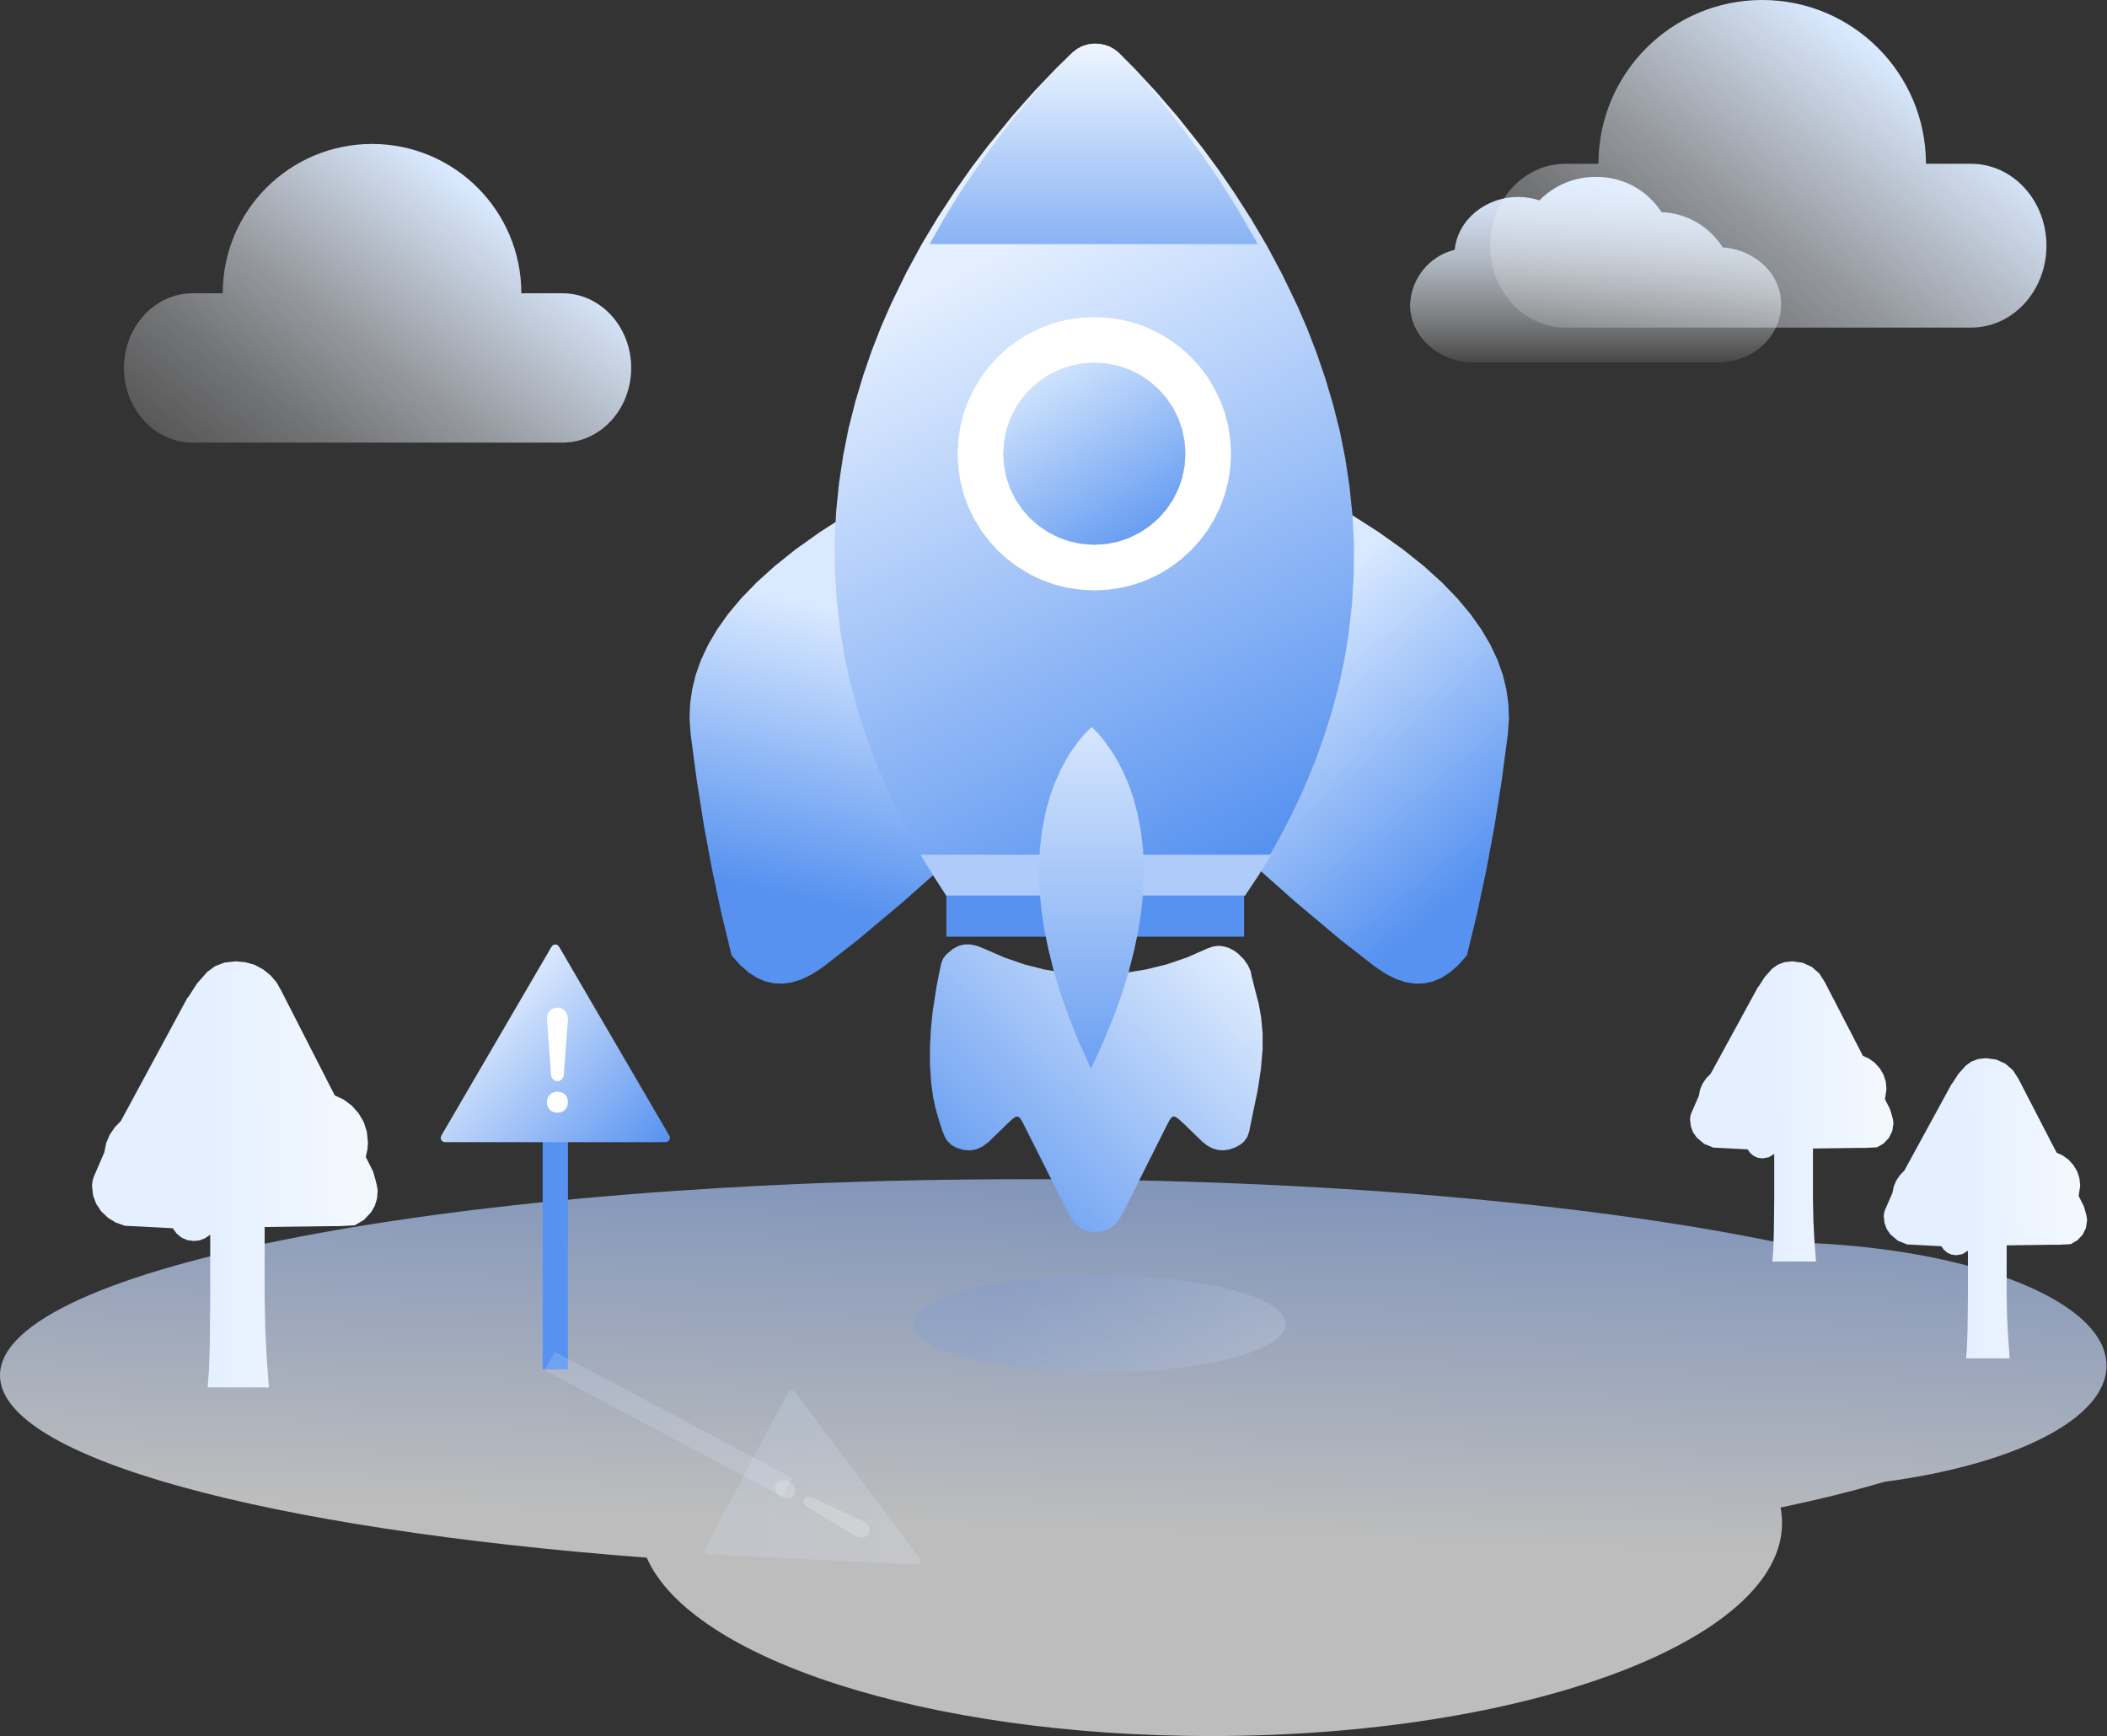 <?xml version="1.0" standalone="no"?><!DOCTYPE svg PUBLIC "-//W3C//DTD SVG 1.1//EN" "http://www.w3.org/Graphics/SVG/1.1/DTD/svg11.dtd"><svg height="2581" node-id="1" sillyvg="true" template-height="2581" template-width="3132" version="1.1" viewBox="0 0 3132 2581" width="3132" xmlns="http://www.w3.org/2000/svg" xmlns:xlink="http://www.w3.org/1999/xlink"><rect x="0" y="0" width="3132" height="2581" fill="#333333" stroke="none"/><defs node-id="97"><linearGradient gradientUnits="userSpaceOnUse" id="paint0_linear_7_594" node-id="27" spreadMethod="pad" x1="2372.24" x2="2372.24" y1="538.782" y2="263.018"><stop offset="0" stop-color="#ffffff" stop-opacity="0.1"></stop><stop offset="0.14" stop-color="#f8fbff" stop-opacity="0.27"></stop><stop offset="0.37" stop-color="#edf5ff" stop-opacity="0.52"></stop><stop offset="0.58" stop-color="#e4f0ff" stop-opacity="0.73"></stop><stop offset="0.76" stop-color="#deecff" stop-opacity="0.88"></stop><stop offset="0.91" stop-color="#daeaff" stop-opacity="0.97"></stop><stop offset="1" stop-color="#d9e9ff"></stop></linearGradient><linearGradient gradientUnits="userSpaceOnUse" id="paint1_linear_7_594" node-id="35" spreadMethod="pad" x1="290.49" x2="721.267" y1="857.663" y2="294.219"><stop offset="0" stop-color="#ffffff" stop-opacity="0.1"></stop><stop offset="0.09" stop-color="#fefeff" stop-opacity="0.13"></stop><stop offset="0.23" stop-color="#fbfcff" stop-opacity="0.21"></stop><stop offset="0.4" stop-color="#f5f9ff" stop-opacity="0.33"></stop><stop offset="0.59" stop-color="#eef5ff" stop-opacity="0.51"></stop><stop offset="0.79" stop-color="#e4efff" stop-opacity="0.74"></stop><stop offset="1" stop-color="#d9e9ff"></stop></linearGradient><linearGradient gradientUnits="userSpaceOnUse" id="paint2_linear_7_594" node-id="43" spreadMethod="pad" x1="2331.5" x2="2804" y1="706" y2="88"><stop offset="0" stop-color="#ffffff" stop-opacity="0.1"></stop><stop offset="0.09" stop-color="#fefeff" stop-opacity="0.13"></stop><stop offset="0.23" stop-color="#fbfcff" stop-opacity="0.21"></stop><stop offset="0.4" stop-color="#f5f9ff" stop-opacity="0.33"></stop><stop offset="0.59" stop-color="#eef5ff" stop-opacity="0.51"></stop><stop offset="0.79" stop-color="#e4efff" stop-opacity="0.74"></stop><stop offset="1" stop-color="#d9e9ff"></stop></linearGradient><linearGradient gradientUnits="userSpaceOnUse" id="paint3_linear_7_594" node-id="51" spreadMethod="pad" x1="1692.27" x2="1737.27" y1="2610.5" y2="1352.5"><stop offset="0.26" stop-color="#ffffff"></stop><stop offset="1" stop-color="#6397f7"></stop></linearGradient><linearGradient gradientUnits="userSpaceOnUse" id="paint4_linear_7_594" node-id="54" spreadMethod="pad" x1="2791.93" x2="2635.5" y1="1870.05" y2="1872.51"><stop offset="0" stop-color="#f3f8ff"></stop><stop offset="1" stop-color="#e4efff"></stop></linearGradient><linearGradient gradientUnits="userSpaceOnUse" id="paint5_linear_7_594" node-id="57" spreadMethod="pad" x1="3079.86" x2="2923.43" y1="2014.02" y2="2016.48"><stop offset="0" stop-color="#f3f8ff"></stop><stop offset="1" stop-color="#e4efff"></stop></linearGradient><linearGradient gradientUnits="userSpaceOnUse" id="paint6_linear_7_594" node-id="60" spreadMethod="pad" x1="529.695" x2="309.949" y1="2054.96" y2="2058.38"><stop offset="0" stop-color="#f3f8ff"></stop><stop offset="1" stop-color="#e4efff"></stop></linearGradient><linearGradient gradientUnits="userSpaceOnUse" id="paint7_linear_7_594" node-id="63" spreadMethod="pad" x1="1485.37" x2="1929.8" y1="1913.1" y2="2151.26"><stop offset="0" stop-color="#5a91f7" stop-opacity="0.21"></stop><stop offset="0.975" stop-color="#ffffff" stop-opacity="0.3"></stop></linearGradient><linearGradient gradientUnits="userSpaceOnUse" id="paint8_linear_7_594" node-id="66" spreadMethod="pad" x1="1103.5" x2="1198.68" y1="1316" y2="896.723"><stop offset="0" stop-color="#5792f0"></stop><stop offset="1" stop-color="#d9e9ff"></stop></linearGradient><linearGradient gradientUnits="userSpaceOnUse" id="paint9_linear_7_594" node-id="69" spreadMethod="pad" x1="2166.5" x2="1858.91" y1="1332.5" y2="959.061"><stop offset="0" stop-color="#5792f0"></stop><stop offset="1" stop-color="#d9e9ff"></stop></linearGradient><linearGradient gradientUnits="userSpaceOnUse" id="paint10_linear_7_594" node-id="72" spreadMethod="pad" x1="1819.95" x2="1374.3" y1="1292.59" y2="431.384"><stop offset="0" stop-color="#5792f0"></stop><stop offset="1" stop-color="#e4efff"></stop></linearGradient><linearGradient gradientUnits="userSpaceOnUse" id="paint11_linear_7_594" node-id="75" spreadMethod="pad" x1="1626" x2="1626" y1="511" y2="65"><stop offset="0" stop-color="#5792f0"></stop><stop offset="1" stop-color="#eef6ff"></stop></linearGradient><linearGradient gradientUnits="userSpaceOnUse" id="paint12_linear_7_594" node-id="78" spreadMethod="pad" x1="1388.71" x2="1844.84" y1="1832.08" y2="1338.09"><stop offset="0" stop-color="#5792f0"></stop><stop offset="1" stop-color="#eef6ff"></stop></linearGradient><linearGradient gradientUnits="userSpaceOnUse" id="paint13_linear_7_594" node-id="81" spreadMethod="pad" x1="1712" x2="1518" y1="836" y2="513.5"><stop offset="0" stop-color="#5792f0"></stop><stop offset="1" stop-color="#e4f1ff"></stop></linearGradient><linearGradient gradientUnits="userSpaceOnUse" id="paint14_linear_7_594" node-id="84" spreadMethod="pad" x1="1646.62" x2="1646.62" y1="1694.2" y2="1011.21"><stop offset="0" stop-color="#5792f0"></stop><stop offset="1" stop-color="#e4efff"></stop></linearGradient><linearGradient gradientUnits="userSpaceOnUse" id="paint15_linear_7_594" node-id="87" spreadMethod="pad" x1="996" x2="713.172" y1="1698" y2="1433.22"><stop offset="0" stop-color="#5792f0"></stop><stop offset="1" stop-color="#f3f8ff"></stop></linearGradient><linearGradient gradientUnits="userSpaceOnUse" id="paint16_linear_7_594" node-id="90" spreadMethod="pad" x1="1533.99" x2="998.522" y1="2288.31" y2="2288.31"><stop offset="0" stop-color="#eaf0fc"></stop><stop offset="1" stop-color="#cfdffa"></stop></linearGradient><linearGradient gradientUnits="userSpaceOnUse" id="paint17_linear_7_594" node-id="93" spreadMethod="pad" x1="1368.55" x2="753.326" y1="2193.56" y2="2193.56"><stop offset="0" stop-color="#eaf0fc"></stop><stop offset="1" stop-color="#cfdffa"></stop></linearGradient></defs><path d="M 2560.74 367.73 C 2540.69 336.24 2506.74 316.72 2469.81 315.38 C 2448.31 282.10 2411.45 262.35 2372.21 263.02 C 2340.80 262.72 2310.54 275.24 2288.29 297.82 C 2278.12 294.54 2267.50 292.83 2256.84 292.83 C 2207.42 292.83 2166.62 327.49 2162.41 371.35 C 2124.73 380.44 2097.60 413.79 2096.00 453.03 C 2096.00 500.29 2138.71 538.78 2190.43 538.78 L 2553.10 538.78 C 2605.57 538.78 2647.53 500.29 2647.53 453.03 C 2648.35 408.13 2609.56 371.24 2560.74 367.73 Z" fill="url(#paint0_linear_7_594)" fill-rule="nonzero" node-id="238" stroke="none" target-height="276.436" target-width="552.35" target-x="2096" target-y="262.346"></path><path d="M 836.18 436.00 L 774.96 436.00 C 774.96 313.36 675.55 214.00 553.02 214.00 C 430.41 214.00 331.09 313.36 331.09 436.00 L 286.36 436.00 C 229.92 436.00 184.27 485.68 184.27 547.00 C 184.27 608.32 230.00 658.00 286.36 658.00 L 836.18 658.00 C 892.55 658.00 938.27 608.32 938.27 547.00 C 938.27 485.68 892.55 436.00 836.18 436.00 Z" fill="url(#paint1_linear_7_594)" fill-rule="nonzero" node-id="240" stroke="none" target-height="444" target-width="754" target-x="184.273" target-y="214"></path><path d="M 2930.02 243.50 L 2862.89 243.50 C 2862.89 108.93 2753.86 0.00 2619.47 0.00 C 2485.07 0.00 2376.04 108.93 2376.04 243.50 L 2326.97 243.50 C 2265.09 243.50 2215.00 297.97 2215.00 365.25 C 2215.00 432.40 2265.09 487.00 2326.97 487.00 L 2930.02 487.00 C 2991.91 487.00 3042.00 432.40 3042.00 365.25 C 3042.00 297.97 2991.91 243.50 2930.02 243.50 Z" fill="url(#paint2_linear_7_594)" fill-rule="nonzero" node-id="242" stroke="none" target-height="487" target-width="827" target-x="2215" target-y="0"></path><path d="M 1522.45 1753.04 C 1964.28 1753.04 2362.13 1789.10 2640.28 1846.61 C 2912.30 1848.49 3131.28 1929.90 3131.28 2030.17 C 3131.28 2109.64 2993.71 2177.31 2801.23 2202.86 C 2755.31 2216.39 2703.55 2229.21 2646.76 2241.16 C 2648.27 2248.71 2648.99 2256.42 2648.99 2264.12 C 2648.99 2439.04 2268.70 2580.84 1799.58 2580.84 C 1377.55 2580.84 1027.35 2466.03 961.34 2315.66 C 398.21 2272.90 0.00 2167.66 0.00 2044.57 C 0.00 1883.54 681.61 1753.04 1522.45 1753.04 Z" fill="url(#paint3_linear_7_594)" fill-opacity="0.68" fill-rule="evenodd" node-id="244" stroke="none" target-height="827.8" target-width="3131.28" target-x="0" target-y="1753.04"></path><path d="M 2809.58 1649.16 L 2811.81 1656.72 L 2813.69 1663.85 L 2814.55 1669.61 L 2812.82 1681.41 L 2807.78 1691.63 L 2800.01 1699.91 L 2790.22 1705.60 L 2781.72 1706.03 L 2773.59 1706.46 L 2765.02 1706.46 L 2694.91 1707.40 L 2694.91 1781.61 L 2695.56 1814.73 L 2697.14 1844.74 L 2699.38 1875.41 L 2634.59 1875.41 L 2635.96 1858.06 L 2636.82 1830.27 L 2637.33 1783.41 L 2637.33 1715.39 L 2629.12 1720.43 L 2620.19 1722.08 L 2612.92 1721.15 L 2606.95 1718.48 L 2601.84 1714.31 L 2597.73 1708.69 L 2546.84 1706.03 L 2533.24 1700.56 L 2522.15 1691.13 L 2516.61 1683.14 L 2513.37 1674.29 L 2512.22 1664.28 L 2512.65 1659.39 L 2514.02 1654.92 L 2525.25 1629.15 L 2527.12 1619.65 L 2530.86 1610.94 L 2536.26 1603.02 L 2542.81 1596.26 L 2613.43 1466.90 L 2613.86 1466.90 L 2623.36 1452.29 L 2634.16 1440.20 L 2642.51 1434.15 L 2652.44 1430.41 L 2664.25 1429.11 L 2679.72 1431.27 L 2693.33 1437.53 L 2704.49 1447.32 L 2712.40 1459.78 L 2769.13 1569.55 L 2778.70 1574.01 L 2787.05 1580.20 L 2794.32 1588.27 L 2799.79 1597.55 L 2803.10 1607.70 L 2804.18 1618.93 L 2801.95 1634.05 L 2809.58 1649.16 Z" fill="url(#paint4_linear_7_594)" fill-rule="nonzero" node-id="246" stroke="none" target-height="446.3" target-width="302.33" target-x="2512.22" target-y="1429.11"></path><path d="M 3097.52 1793.13 L 3099.75 1800.69 L 3101.62 1807.82 L 3102.48 1813.57 L 3100.75 1825.38 L 3095.72 1835.60 L 3087.94 1843.88 L 3078.15 1849.57 L 3069.66 1850.00 L 3061.52 1850.43 L 3052.96 1850.43 L 2982.85 1851.37 L 2982.85 1925.58 L 2983.49 1958.69 L 2985.08 1988.71 L 2987.31 2019.37 L 2922.52 2019.37 L 2923.89 2002.03 L 2924.76 1974.24 L 2925.26 1927.38 L 2925.26 1859.36 L 2917.05 1864.39 L 2908.13 1866.05 L 2900.86 1865.11 L 2894.88 1862.45 L 2889.77 1858.28 L 2885.67 1852.66 L 2834.78 1850.00 L 2821.17 1844.53 L 2810.09 1835.10 L 2804.54 1827.11 L 2801.30 1818.25 L 2800.15 1808.25 L 2800.58 1803.35 L 2801.95 1798.89 L 2813.18 1773.12 L 2815.05 1763.62 L 2818.80 1754.91 L 2824.19 1746.99 L 2830.75 1740.22 L 2901.36 1610.87 L 2901.79 1610.87 L 2911.29 1596.26 L 2922.09 1584.16 L 2930.44 1578.12 L 2940.38 1574.37 L 2952.18 1573.08 L 2967.66 1575.24 L 2981.26 1581.50 L 2992.42 1591.29 L 3000.34 1603.74 L 3057.06 1713.52 L 3066.63 1717.98 L 3074.98 1724.17 L 3082.26 1732.23 L 3087.73 1741.52 L 3091.04 1751.67 L 3092.12 1762.90 L 3089.89 1778.01 L 3097.52 1793.13 Z" fill="url(#paint5_linear_7_594)" fill-rule="nonzero" node-id="248" stroke="none" target-height="446.29" target-width="302.33" target-x="2800.15" target-y="1573.08"></path><path d="M 554.49 1741.45 L 557.65 1752.17 L 560.17 1762.25 L 561.47 1770.46 L 560.39 1781.90 L 557.22 1792.27 L 551.97 1801.70 L 541.10 1813.43 L 527.35 1821.56 L 515.33 1822.21 L 503.96 1822.79 L 491.93 1822.79 L 393.39 1824.08 L 393.39 1929.47 L 394.32 1976.47 L 396.48 2019.01 L 399.65 2062.56 L 308.67 2062.56 L 310.54 2037.95 L 311.83 1998.50 L 312.48 1931.99 L 312.48 1835.46 L 304.85 1840.78 L 296.93 1843.88 L 288.44 1844.89 L 278.29 1843.59 L 269.79 1839.85 L 262.67 1833.95 L 256.84 1825.96 L 185.43 1822.21 L 172.26 1817.53 L 160.74 1810.55 L 150.66 1801.05 L 142.96 1789.68 L 138.35 1777.08 L 136.77 1762.90 L 137.42 1755.92 L 139.29 1749.65 L 155.12 1713.01 L 157.72 1699.62 L 162.97 1687.17 L 170.53 1675.94 L 179.74 1666.37 L 278.94 1482.74 L 279.58 1482.74 L 292.90 1462.01 L 308.02 1444.88 L 319.82 1436.24 L 333.71 1430.98 L 350.42 1429.11 L 365.17 1430.48 L 378.70 1434.44 L 391.16 1441.13 L 402.17 1449.99 L 411.10 1460.42 L 418.01 1472.66 L 497.62 1628.51 L 511.08 1634.77 L 522.82 1643.55 L 533.04 1655.00 L 540.74 1668.17 L 545.35 1682.56 L 546.93 1698.54 L 546.21 1708.69 L 543.76 1720.00 L 554.49 1741.45 Z" fill="url(#paint6_linear_7_594)" fill-rule="nonzero" node-id="250" stroke="none" target-height="633.45" target-width="424.701" target-x="136.769" target-y="1429.11"></path><path d="M 1911.07 1968.27 C 1911.07 2008.18 1787.01 2040.54 1634.03 2040.54 C 1481.06 2040.54 1357.00 2008.18 1357.00 1968.27 C 1357.00 1928.36 1481.06 1896.00 1634.03 1896.00 C 1787.01 1896.00 1911.07 1928.36 1911.07 1968.27 Z" fill="url(#paint7_linear_7_594)" fill-opacity="0.68" fill-rule="nonzero" node-id="252" stroke="none" target-height="144.54" target-width="554.07" target-x="1357" target-y="1896"></path><path d="M 1259.78 764.77 L 1218.80 790.96 L 1182.91 816.49 L 1151.68 841.42 L 1124.71 865.82 L 1101.65 889.66 L 1082.12 912.98 L 1065.89 935.86 L 1052.67 958.39 L 1042.23 980.58 L 1034.35 1002.59 L 1028.92 1024.52 L 1025.83 1046.40 L 1025.00 1068.45 L 1026.52 1090.73 L 1035.70 1159.89 L 1046.36 1227.36 L 1058.58 1293.18 L 1072.29 1357.43 L 1087.42 1420.12 L 1100.30 1434.74 L 1112.96 1445.79 L 1125.49 1453.75 L 1137.97 1459.01 L 1150.59 1461.84 L 1163.60 1462.36 L 1177.12 1460.45 L 1191.44 1455.97 L 1206.79 1448.48 L 1223.37 1437.61 L 1274.61 1397.67 L 1342.43 1340.69 L 1430.22 1262.86 L 1259.78 764.77 Z" fill="url(#paint8_linear_7_594)" fill-rule="nonzero" node-id="254" stroke="none" target-height="697.591" target-width="405.22" target-x="1025" target-y="764.769"></path><path d="M 2008.27 764.77 L 2049.24 790.96 L 2085.13 816.49 L 2116.37 841.42 L 2143.34 865.82 L 2166.39 889.66 L 2185.88 912.98 L 2202.11 935.86 L 2215.33 958.39 L 2225.82 980.58 L 2233.69 1002.59 L 2239.13 1024.52 L 2242.22 1046.40 L 2243.00 1068.45 L 2241.48 1090.73 L 2232.34 1159.89 L 2221.64 1227.36 L 2209.46 1293.18 L 2195.76 1357.43 L 2180.62 1420.12 L 2167.70 1434.74 L 2155.04 1445.79 L 2142.55 1453.75 L 2130.07 1459.01 L 2117.41 1461.84 L 2104.45 1462.36 L 2090.92 1460.45 L 2076.56 1455.97 L 2061.21 1448.48 L 2044.63 1437.61 L 1993.39 1397.67 L 1925.57 1340.69 L 1837.83 1262.86 L 2008.27 764.77 Z" fill="url(#paint9_linear_7_594)" fill-rule="nonzero" node-id="256" stroke="none" target-height="697.591" target-width="405.17" target-x="1837.83" target-y="764.769"></path><path d="M 1850.27 1331.50 L 1876.59 1289.92 L 1899.99 1249.33 L 1920.70 1209.70 L 1938.75 1170.94 L 1954.37 1133.09 L 1968.64 1093.46 L 1980.69 1054.79 L 1990.65 1016.99 L 1998.57 980.01 L 2004.48 943.77 L 2009.75 897.45 L 2012.40 852.42 L 2012.62 808.66 L 2010.44 766.03 L 2006.00 723.18 L 1999.74 681.63 L 1991.69 641.35 L 1981.86 602.24 L 1970.29 563.27 L 1957.50 525.77 L 1943.62 489.66 L 1928.61 454.86 L 1906.60 409.14 L 1883.85 366.33 L 1860.32 326.36 L 1835.26 287.21 L 1810.77 251.53 L 1786.84 219.13 L 1750.13 173.01 L 1717.85 135.65 L 1686.70 102.06 L 1663.12 78.31 L 1656.51 73.05 L 1649.29 69.09 L 1641.29 66.44 L 1632.93 65.04 L 1624.63 65.00 L 1616.23 66.26 L 1608.18 68.83 L 1600.87 72.66 L 1594.17 77.83 L 1570.25 101.24 L 1538.62 134.30 L 1505.87 171.14 L 1468.72 216.65 L 1444.44 248.66 L 1419.65 283.94 L 1394.29 322.75 L 1370.49 362.33 L 1347.43 404.83 L 1325.25 450.25 L 1310.07 484.83 L 1296.02 520.77 L 1283.14 558.13 L 1271.48 596.98 L 1261.56 636.00 L 1253.51 676.24 L 1247.25 717.78 L 1242.86 760.72 L 1240.72 803.44 L 1241.03 847.33 L 1243.81 892.57 L 1249.25 939.21 L 1255.34 975.66 L 1263.48 1012.90 L 1273.66 1051.05 L 1286.01 1090.11 L 1300.58 1130.22 L 1316.50 1168.50 L 1334.91 1207.70 L 1356.00 1247.94 L 1379.89 1289.18 L 1406.73 1331.50 L 1850.27 1331.50 Z" fill="url(#paint10_linear_7_594)" fill-rule="nonzero" node-id="258" stroke="none" target-height="1266.5" target-width="771.9" target-x="1240.72" target-y="65"></path><path d="M 1661.38 78.40 L 1655.12 73.09 L 1648.20 69.13 L 1640.63 66.48 L 1632.63 65.09 L 1624.71 65.00 L 1616.71 66.22 L 1609.05 68.74 L 1602.05 72.57 L 1595.65 77.75 L 1576.73 96.84 L 1552.59 122.68 L 1527.49 151.22 L 1498.95 185.98 L 1470.46 223.39 L 1440.22 266.46 L 1420.78 296.34 L 1401.33 328.44 L 1381.93 362.90 L 1869.63 362.90 L 1840.92 312.65 L 1812.34 267.37 L 1782.80 224.48 L 1755.09 187.15 L 1727.38 152.40 L 1703.06 123.73 L 1679.66 97.71 L 1661.38 78.40 Z" fill="url(#paint11_linear_7_594)" fill-rule="nonzero" node-id="260" stroke="none" target-height="297.899" target-width="487.7" target-x="1381.93" target-y="65"></path><path d="M 1850.66 1331.50 L 1871.19 1300.75 L 1889.94 1270.56 L 1368.40 1270.56 L 1386.80 1300.92 L 1406.73 1331.50 L 1850.66 1331.50 Z" fill="#aecbf9" fill-rule="nonzero" node-id="262" stroke="none" target-height="60.94" target-width="521.54" target-x="1368.4" target-y="1270.56"></path><path d="M 1860.66 1663.42 L 1856.92 1682.09 L 1854.14 1690.13 L 1849.22 1697.09 L 1843.79 1701.58 L 1836.65 1705.53 L 1827.30 1708.88 L 1818.64 1710.15 L 1810.46 1709.58 L 1802.59 1707.27 L 1794.85 1703.23 L 1787.15 1697.18 L 1760.18 1671.04 L 1752.65 1664.12 L 1748.26 1660.81 L 1744.43 1659.64 L 1741.34 1661.25 L 1738.25 1665.60 L 1733.34 1675.04 L 1669.30 1802.89 L 1663.95 1812.29 L 1657.56 1820.20 L 1650.07 1826.08 L 1640.50 1830.25 L 1629.71 1832.08 L 1619.97 1831.38 L 1610.92 1828.43 L 1602.83 1823.34 L 1595.52 1815.85 L 1588.91 1805.46 L 1523.14 1674.43 L 1518.66 1665.86 L 1515.74 1661.68 L 1512.61 1659.77 L 1508.95 1660.64 L 1504.69 1663.77 L 1497.43 1670.52 L 1469.24 1697.92 L 1460.28 1704.62 L 1451.23 1708.62 L 1441.87 1710.19 L 1431.96 1709.41 L 1421.17 1706.06 L 1413.51 1701.53 L 1408.25 1696.18 L 1404.33 1689.83 L 1401.33 1682.57 L 1396.02 1666.30 L 1390.80 1648.33 L 1386.89 1629.84 L 1384.28 1610.79 L 1382.32 1582.16 L 1382.36 1554.54 L 1383.93 1527.61 L 1386.37 1504.12 L 1392.24 1466.01 L 1396.02 1446.79 L 1399.20 1431.78 L 1401.85 1425.21 L 1406.03 1419.51 L 1408.20 1417.55 L 1416.73 1410.51 L 1425.08 1406.11 L 1433.39 1404.07 L 1442.01 1403.98 L 1451.79 1405.98 L 1463.06 1410.46 L 1492.82 1423.38 L 1522.44 1433.61 L 1552.06 1441.17 L 1581.73 1446.22 L 1611.53 1448.79 L 1641.63 1448.83 L 1672.09 1446.35 L 1702.97 1441.31 L 1734.47 1433.61 L 1764.79 1423.25 L 1794.24 1410.25 L 1803.20 1407.07 L 1811.46 1406.03 L 1819.34 1406.94 L 1826.95 1409.38 L 1833.95 1412.94 L 1840.44 1417.68 L 1848.83 1426.08 L 1855.01 1434.91 L 1859.19 1444.09 L 1860.45 1451.09 L 1871.28 1493.42 L 1874.85 1513.87 L 1876.85 1536.27 L 1876.85 1559.98 L 1874.28 1589.60 L 1869.36 1621.66 L 1860.66 1663.42 Z" fill="url(#paint12_linear_7_594)" fill-rule="nonzero" node-id="264" stroke="none" target-height="428.1" target-width="494.53" target-x="1382.32" target-y="1403.98"></path><path d="M 1406.72 1331.50 L 1849.31 1331.50 L 1849.31 1392.49 L 1406.72 1392.49 L 1406.72 1331.50 Z" fill="#5792f0" fill-rule="nonzero" node-id="266" stroke="none" target-height="60.99" target-width="442.59" target-x="1406.72" target-y="1331.5"></path><path d="M 1829.87 674.51 L 1828.78 695.61 L 1825.69 715.75 L 1820.73 735.02 L 1813.90 753.59 L 1805.24 771.47 L 1795.15 788.18 L 1783.54 803.71 L 1770.36 818.19 L 1755.87 831.33 L 1740.34 842.95 L 1723.68 853.08 L 1705.76 861.74 L 1687.22 868.57 L 1667.91 873.53 L 1647.77 876.57 L 1626.67 877.70 L 1605.57 876.57 L 1585.43 873.53 L 1566.16 868.57 L 1547.58 861.74 L 1529.71 853.08 L 1513.00 842.95 L 1497.47 831.33 L 1482.98 818.19 L 1469.85 803.71 L 1458.23 788.18 L 1448.10 771.47 L 1439.44 753.59 L 1432.61 735.02 L 1427.65 715.75 L 1424.61 695.61 L 1423.47 674.51 L 1424.61 653.41 L 1427.65 633.27 L 1432.61 613.95 L 1439.44 595.38 L 1448.10 577.50 L 1458.23 560.84 L 1469.85 545.26 L 1482.98 530.82 L 1497.47 517.64 L 1513.00 506.03 L 1529.71 495.89 L 1547.58 487.28 L 1566.16 480.40 L 1585.43 475.49 L 1605.57 472.40 L 1626.67 471.27 L 1647.77 472.40 L 1667.91 475.49 L 1687.22 480.40 L 1705.76 487.28 L 1723.68 495.89 L 1740.34 506.03 L 1755.87 517.64 L 1770.36 530.82 L 1783.54 545.26 L 1795.15 560.84 L 1805.24 577.50 L 1813.90 595.38 L 1820.73 613.95 L 1825.69 633.27 L 1828.78 653.41 L 1829.87 674.51 Z" fill="#ffffff" fill-rule="nonzero" node-id="268" stroke="none" target-height="406.435" target-width="406.4" target-x="1423.47" target-y="471.269"></path><path d="M 1762.13 674.50 L 1760.87 693.07 L 1757.31 710.60 L 1751.52 727.22 L 1743.60 742.92 L 1733.94 757.24 L 1722.46 770.29 L 1709.45 781.73 L 1695.14 791.39 L 1679.39 799.30 L 1662.82 805.09 L 1645.29 808.66 L 1626.67 809.96 L 1608.05 808.66 L 1590.56 805.09 L 1573.95 799.30 L 1558.24 791.39 L 1543.93 781.73 L 1530.88 770.29 L 1519.44 757.24 L 1509.78 742.92 L 1501.86 727.22 L 1496.08 710.60 L 1492.51 693.07 L 1491.21 674.50 L 1492.51 655.88 L 1496.08 638.35 L 1501.86 621.73 L 1509.78 606.02 L 1519.44 591.71 L 1530.88 578.71 L 1543.93 567.22 L 1558.24 557.57 L 1573.95 549.65 L 1590.56 543.86 L 1608.05 540.29 L 1626.67 539.03 L 1645.29 540.29 L 1662.82 543.86 L 1679.39 549.65 L 1695.14 557.57 L 1709.45 567.22 L 1722.46 578.71 L 1733.94 591.71 L 1743.60 606.02 L 1751.52 621.73 L 1757.31 638.35 L 1760.87 655.88 L 1762.13 674.50 Z" fill="url(#paint13_linear_7_594)" fill-rule="nonzero" node-id="270" stroke="none" target-height="270.928" target-width="270.92" target-x="1491.21" target-y="539.033"></path><path d="M 1622.71 1080.89 L 1613.49 1089.77 L 1604.48 1100.16 L 1592.00 1117.39 L 1584.12 1130.18 L 1575.95 1145.97 L 1567.42 1165.28 L 1560.37 1184.95 L 1554.15 1208.05 L 1548.93 1234.84 L 1545.71 1261.86 L 1544.54 1292.66 L 1545.67 1327.68 L 1548.06 1353.30 L 1552.28 1381.31 L 1558.50 1411.85 L 1566.85 1445.17 L 1576.42 1476.89 L 1588.61 1511.30 L 1603.61 1548.58 L 1621.71 1588.90 L 1639.98 1548.97 L 1655.16 1512.04 L 1667.52 1477.93 L 1677.26 1446.43 L 1685.79 1413.29 L 1692.10 1382.88 L 1696.45 1354.99 L 1698.97 1329.37 L 1700.23 1294.40 L 1699.19 1263.60 L 1696.05 1236.50 L 1690.92 1209.57 L 1684.79 1186.38 L 1677.78 1166.50 L 1669.34 1147.01 L 1661.17 1131.05 L 1653.34 1118.08 L 1640.85 1100.55 L 1631.89 1089.98 L 1622.71 1080.89 Z" fill="url(#paint14_linear_7_594)" fill-rule="nonzero" node-id="272" stroke="none" target-height="508.01" target-width="155.69" target-x="1544.54" target-y="1080.89"></path><path d="M 806.70 1635.43 L 844.22 1635.43 L 844.22 2035.62 L 806.70 2035.62 L 806.70 1635.43 Z" fill="#5792f0" fill-rule="nonzero" node-id="274" stroke="none" target-height="400.19" target-width="37.519" target-x="806.699" target-y="1635.43"></path><path d="M 830.06 1406.26 C 830.60 1406.79 831.06 1407.40 831.44 1408.05 L 994.63 1687.79 C 994.92 1688.29 995.17 1688.83 995.35 1689.38 L 995.48 1689.80 C 995.73 1690.54 995.83 1691.32 995.78 1692.11 L 995.78 1692.11 C 995.73 1692.89 995.52 1693.66 995.18 1694.37 L 995.15 1694.44 C 994.83 1695.09 994.39 1695.68 993.86 1696.17 L 993.86 1696.17 C 993.18 1696.79 992.36 1697.24 991.47 1697.48 L 990.77 1697.66 C 990.03 1697.86 989.28 1697.96 988.52 1697.96 L 662.09 1697.96 C 661.53 1697.96 660.98 1697.90 660.43 1697.79 L 660.02 1697.70 C 659.22 1697.54 658.47 1697.22 657.80 1696.76 L 657.80 1696.76 C 657.17 1696.33 656.62 1695.79 656.19 1695.16 L 656.15 1695.09 C 655.72 1694.46 655.42 1693.76 655.27 1693.02 L 655.27 1693.02 C 655.09 1692.15 655.12 1691.26 655.35 1690.40 L 655.54 1689.69 C 655.74 1688.93 656.04 1688.20 656.44 1687.52 L 819.62 1407.80 C 819.91 1407.31 820.24 1406.85 820.62 1406.43 L 820.91 1406.11 C 821.46 1405.50 822.12 1405.01 822.85 1404.66 L 822.85 1404.66 C 823.52 1404.35 824.24 1404.16 824.98 1404.10 L 825.06 1404.09 C 825.84 1404.03 826.62 1404.13 827.36 1404.38 L 827.36 1404.38 C 828.19 1404.67 828.94 1405.13 829.55 1405.75 L 830.06 1406.26 Z" fill="url(#paint15_linear_7_594)" fill-rule="nonzero" node-id="276" stroke="none" target-height="293.93" target-width="340.736" target-x="655.093" target-y="1404.03"></path><path d="M 837.97 1599.47 L 836.47 1602.72 L 834.46 1605.13 L 831.84 1606.72 L 828.59 1607.29 L 825.33 1606.72 L 822.71 1605.13 L 820.71 1602.72 L 819.21 1599.47 L 812.95 1513.49 L 813.64 1508.96 L 815.27 1505.24 L 817.83 1502.17 L 821.11 1499.80 L 824.68 1498.39 L 828.59 1497.86 L 833.12 1498.55 L 836.84 1500.24 L 839.90 1502.92 L 842.25 1506.39 L 843.69 1510.40 L 844.22 1515.05 L 837.97 1599.47 Z M 828.59 1622.92 L 833.18 1623.48 L 836.87 1624.92 L 839.90 1627.23 L 842.22 1630.27 L 843.66 1633.96 L 844.22 1638.55 L 843.66 1643.15 L 842.22 1646.84 L 839.90 1649.87 L 836.87 1652.18 L 833.18 1653.62 L 828.59 1654.19 L 823.99 1653.62 L 820.30 1652.18 L 817.27 1649.87 L 814.95 1646.84 L 813.52 1643.15 L 812.95 1638.55 L 813.52 1633.96 L 814.95 1630.27 L 817.27 1627.23 L 820.30 1624.92 L 823.99 1623.48 L 828.59 1622.92 Z" fill="#ffffff" fill-rule="nonzero" node-id="278" stroke="none" target-height="156.33" target-width="31.265" target-x="812.953" target-y="1497.86"></path><path d="M 1361.57 2326.11 L 1053.67 2310.61 L 1051.23 2309.98 L 1049.35 2308.54 L 1048.10 2306.51 L 1047.73 2304.04 L 1048.44 2301.41 L 1171.32 2070.33 L 1172.91 2068.39 L 1175.01 2067.30 L 1177.38 2067.05 L 1179.79 2067.74 L 1181.85 2069.52 L 1366.88 2316.11 L 1367.98 2318.36 L 1368.07 2320.74 L 1367.32 2322.99 L 1365.66 2324.86 L 1363.72 2325.83 L 1361.57 2326.11 Z" fill="url(#paint16_linear_7_594)" fill-opacity="0.2" fill-rule="evenodd" node-id="280" stroke="none" target-height="259.06" target-width="320.34" target-x="1047.73" target-y="2067.05"></path><path d="M 1177.91 2197.40 L 1163.22 2225.00 L 809.86 2037.13 L 824.55 2009.52 L 1177.91 2197.40 Z" fill="url(#paint17_linear_7_594)" fill-opacity="0.2" fill-rule="evenodd" node-id="282" stroke="none" target-height="215.48" target-width="368.052" target-x="809.858" target-y="2009.52"></path><path d="M 1198.24 2238.92 L 1195.89 2236.29 L 1194.55 2233.76 L 1194.14 2231.16 L 1194.86 2228.60 L 1196.58 2226.60 L 1198.96 2225.47 L 1201.80 2225.19 L 1205.30 2225.66 L 1283.56 2261.61 L 1287.37 2264.27 L 1290.03 2267.18 L 1291.72 2270.37 L 1292.60 2273.87 L 1292.47 2277.03 L 1291.50 2280.00 L 1289.25 2282.81 L 1286.37 2284.66 L 1282.75 2285.59 L 1276.87 2285.31 L 1270.43 2282.97 L 1198.24 2238.92 Z M 1181.07 2221.28 L 1178.88 2224.19 L 1176.26 2226.16 L 1173.01 2227.25 L 1169.53 2227.47 L 1165.72 2226.75 L 1161.37 2224.97 L 1157.50 2222.38 L 1154.78 2219.62 L 1153.00 2216.62 L 1152.09 2213.31 L 1152.25 2210.03 L 1153.46 2206.59 L 1155.62 2203.68 L 1158.28 2201.71 L 1161.50 2200.62 L 1164.97 2200.40 L 1168.82 2201.12 L 1173.13 2202.90 L 1177.01 2205.49 L 1179.76 2208.24 L 1181.51 2211.25 L 1182.42 2214.56 L 1182.29 2217.84 L 1181.07 2221.28 Z" fill="#ffffff" fill-opacity="0.2" fill-rule="nonzero" node-id="284" stroke="none" target-height="85.19" target-width="140.51" target-x="1152.09" target-y="2200.4"></path></svg>